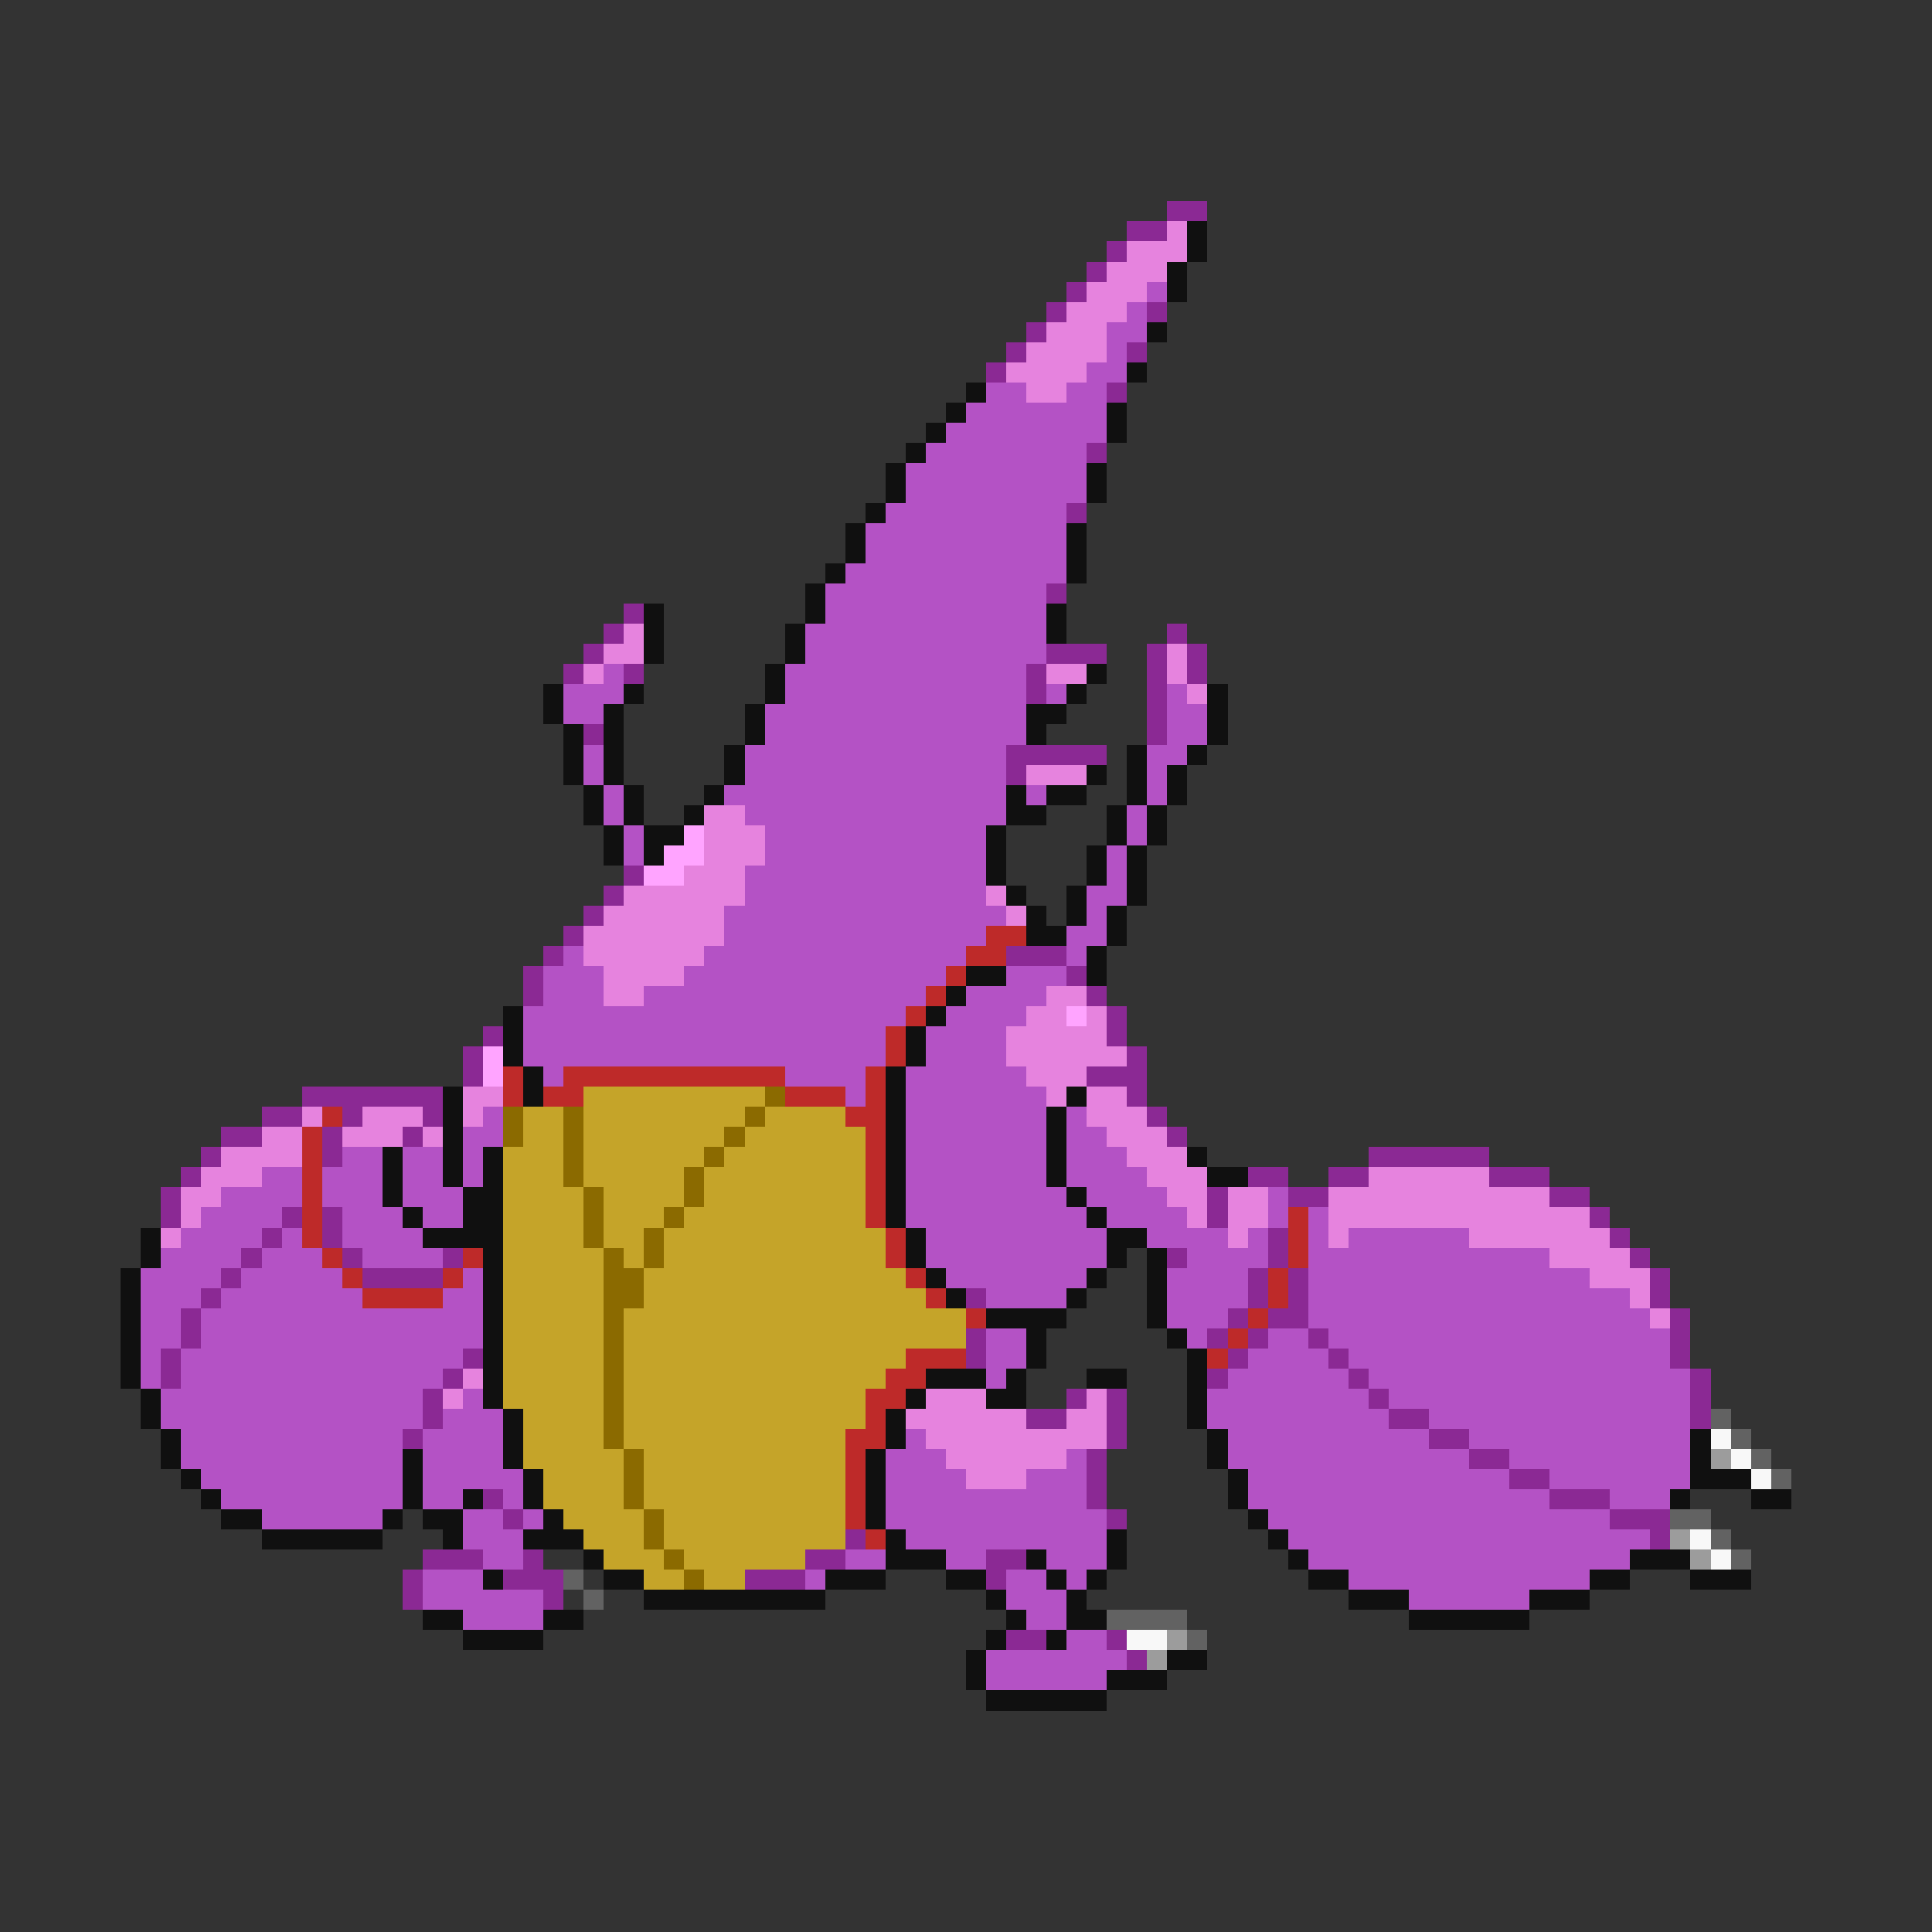 <svg xmlns="http://www.w3.org/2000/svg" viewBox="0 -0.5 96 96" shape-rendering="crispEdges">
<rect x="0" y="-0.5" width="96" height="96" fill="#333333" stroke="none"/>
<path stroke="#8b2994" d="M58 10h2M56 11h2M55 12h1M54 13h1M53 14h1M52 15h1M57 15h1M51 16h1M50 17h1M56 17h1M49 18h1M55 19h1M54 22h1M53 25h1M52 29h1M31 30h1M30 31h1M58 31h1M29 32h1M52 32h3M57 32h1M59 32h1M28 33h1M31 33h1M51 33h1M57 33h1M59 33h1M51 34h1M57 34h1M57 35h1M29 36h1M57 36h1M50 37h5M50 38h1M31 43h1M30 44h1M29 45h1M28 46h1M27 47h1M50 47h3M26 48h1M53 48h1M26 49h1M54 49h1M55 50h1M24 51h1M55 51h1M23 52h1M56 52h1M23 53h1M54 53h3M15 54h7M56 54h1M13 55h2M17 55h1M21 55h1M57 55h1M11 56h2M16 56h1M20 56h1M58 56h1M10 57h1M16 57h1M68 57h6M9 58h1M62 58h2M66 58h2M74 58h3M8 59h1M60 59h1M64 59h2M77 59h2M8 60h1M14 60h1M16 60h1M60 60h1M79 60h1M13 61h1M16 61h1M63 61h1M80 61h1M12 62h1M17 62h1M22 62h1M58 62h1M63 62h1M81 62h1M11 63h1M18 63h4M62 63h1M64 63h1M82 63h1M10 64h1M48 64h1M62 64h1M64 64h1M82 64h1M9 65h1M61 65h1M63 65h2M83 65h1M9 66h1M48 66h1M60 66h1M62 66h1M65 66h1M83 66h1M8 67h1M23 67h1M48 67h1M61 67h1M66 67h1M83 67h1M8 68h1M22 68h1M60 68h1M67 68h1M84 68h1M21 69h1M53 69h1M55 69h1M68 69h1M84 69h1M21 70h1M51 70h2M55 70h1M69 70h2M84 70h1M20 71h1M55 71h1M71 71h2M54 72h1M73 72h2M54 73h1M75 73h2M24 74h1M54 74h1M77 74h3M25 75h1M55 75h1M80 75h3M42 76h1M82 76h1M21 77h3M26 77h1M40 77h2M49 77h2M20 78h1M25 78h3M37 78h3M49 78h1M20 79h1M27 79h1M50 81h2M55 81h1M56 82h1" />
<path stroke="#e683de" d="M58 11h1M56 12h3M55 13h3M54 14h3M53 15h3M52 16h3M51 17h4M50 18h4M51 19h2M31 31h1M30 32h2M58 32h1M29 33h1M52 33h2M58 33h1M59 34h1M51 38h3M35 40h2M35 41h3M35 42h3M34 43h3M31 44h6M49 44h1M30 45h6M50 45h1M29 46h7M29 47h6M30 48h4M30 49h2M52 49h2M51 50h2M54 50h1M50 51h5M50 52h6M51 53h3M23 54h2M52 54h1M54 54h2M15 55h1M18 55h3M23 55h1M54 55h3M13 56h2M17 56h3M21 56h1M55 56h3M11 57h4M56 57h3M10 58h3M57 58h3M68 58h6M9 59h2M58 59h2M61 59h2M66 59h11M9 60h1M59 60h1M61 60h2M66 60h13M8 61h1M61 61h1M66 61h1M73 61h7M77 62h4M79 63h3M81 64h1M82 65h1M23 68h1M22 69h1M46 69h3M54 69h1M45 70h6M53 70h2M46 71h9M47 72h6M48 73h3" />
<path stroke="#101010" d="M59 11h1M59 12h1M58 13h1M58 14h1M57 16h1M56 18h1M48 19h1M47 20h1M55 20h1M46 21h1M55 21h1M45 22h1M44 23h1M54 23h1M44 24h1M54 24h1M43 25h1M42 26h1M53 26h1M42 27h1M53 27h1M41 28h1M53 28h1M40 29h1M32 30h1M40 30h1M52 30h1M32 31h1M39 31h1M52 31h1M32 32h1M39 32h1M38 33h1M54 33h1M27 34h1M31 34h1M38 34h1M53 34h1M60 34h1M27 35h1M30 35h1M37 35h1M51 35h2M60 35h1M28 36h1M30 36h1M37 36h1M51 36h1M60 36h1M28 37h1M30 37h1M36 37h1M56 37h1M59 37h1M28 38h1M30 38h1M36 38h1M54 38h1M56 38h1M58 38h1M29 39h1M31 39h1M35 39h1M50 39h1M52 39h2M56 39h1M58 39h1M29 40h1M31 40h1M34 40h1M50 40h2M55 40h1M57 40h1M30 41h1M32 41h2M49 41h1M55 41h1M57 41h1M30 42h1M32 42h1M49 42h1M54 42h1M56 42h1M49 43h1M54 43h1M56 43h1M50 44h1M53 44h1M56 44h1M51 45h1M53 45h1M55 45h1M51 46h2M55 46h1M54 47h1M48 48h2M54 48h1M47 49h1M25 50h1M46 50h1M25 51h1M45 51h1M25 52h1M45 52h1M26 53h1M44 53h1M22 54h1M26 54h1M44 54h1M53 54h1M22 55h1M44 55h1M52 55h1M22 56h1M44 56h1M52 56h1M19 57h1M22 57h1M24 57h1M44 57h1M52 57h1M59 57h1M19 58h1M22 58h1M24 58h1M44 58h1M52 58h1M60 58h2M19 59h1M23 59h2M44 59h1M53 59h1M20 60h1M23 60h2M44 60h1M54 60h1M7 61h1M21 61h4M45 61h1M55 61h2M7 62h1M24 62h1M45 62h1M55 62h1M57 62h1M6 63h1M24 63h1M46 63h1M54 63h1M57 63h1M6 64h1M24 64h1M47 64h1M53 64h1M57 64h1M6 65h1M24 65h1M49 65h4M57 65h1M6 66h1M24 66h1M51 66h1M58 66h1M6 67h1M24 67h1M51 67h1M59 67h1M6 68h1M24 68h1M46 68h3M50 68h1M54 68h2M59 68h1M7 69h1M24 69h1M45 69h1M49 69h2M59 69h1M7 70h1M25 70h1M44 70h1M59 70h1M8 71h1M25 71h1M44 71h1M60 71h1M84 71h1M8 72h1M20 72h1M25 72h1M43 72h1M60 72h1M84 72h1M9 73h1M20 73h1M26 73h1M43 73h1M61 73h1M84 73h3M10 74h1M20 74h1M23 74h1M26 74h1M43 74h1M61 74h1M83 74h1M87 74h2M11 75h2M19 75h1M21 75h2M27 75h1M43 75h1M62 75h1M13 76h6M22 76h1M26 76h3M44 76h1M55 76h1M63 76h1M29 77h1M44 77h3M51 77h1M55 77h1M64 77h1M81 77h3M24 78h1M30 78h2M41 78h3M47 78h2M52 78h1M54 78h1M65 78h2M79 78h2M84 78h3M32 79h9M49 79h1M53 79h1M67 79h3M76 79h3M21 80h2M27 80h2M50 80h1M53 80h2M70 80h6M23 81h4M49 81h1M52 81h1M48 82h1M58 82h2M48 83h1M55 83h3M49 84h6" />
<path stroke="#b452c5" d="M57 14h1M56 15h1M55 16h2M55 17h1M54 18h2M49 19h2M53 19h2M48 20h7M47 21h8M46 22h8M45 23h9M45 24h9M44 25h9M43 26h10M43 27h10M42 28h11M41 29h11M41 30h11M40 31h12M40 32h12M30 33h1M39 33h12M28 34h3M39 34h12M52 34h1M58 34h1M28 35h2M38 35h13M58 35h2M38 36h13M58 36h2M29 37h1M37 37h13M57 37h2M29 38h1M37 38h13M57 38h1M30 39h1M36 39h14M51 39h1M57 39h1M30 40h1M37 40h13M56 40h1M31 41h1M38 41h11M56 41h1M31 42h1M38 42h11M55 42h1M37 43h12M55 43h1M37 44h12M54 44h2M36 45h14M54 45h1M36 46h13M53 46h2M28 47h1M35 47h13M53 47h1M27 48h3M34 48h13M50 48h3M27 49h3M32 49h14M48 49h4M26 50h19M47 50h4M26 51h18M46 51h4M26 52h18M46 52h4M27 53h1M39 53h4M45 53h6M42 54h1M45 54h7M24 55h1M45 55h7M53 55h1M23 56h2M45 56h7M53 56h2M17 57h2M20 57h2M23 57h1M45 57h7M53 57h3M13 58h2M16 58h3M20 58h2M23 58h1M45 58h7M53 58h4M11 59h4M16 59h3M20 59h3M45 59h8M54 59h4M63 59h1M10 60h4M17 60h3M21 60h2M45 60h9M55 60h4M63 60h1M65 60h1M9 61h4M14 61h1M17 61h4M46 61h9M57 61h4M62 61h1M65 61h1M67 61h6M8 62h4M13 62h3M18 62h4M46 62h9M59 62h4M65 62h12M7 63h4M12 63h5M23 63h1M47 63h7M58 63h4M65 63h14M7 64h3M11 64h7M22 64h2M49 64h4M58 64h4M65 64h16M7 65h2M10 65h14M58 65h3M65 65h17M7 66h2M10 66h14M49 66h2M59 66h1M63 66h2M66 66h17M7 67h1M9 67h14M49 67h2M62 67h4M67 67h16M7 68h1M9 68h13M49 68h1M61 68h6M68 68h16M8 69h13M23 69h1M60 69h8M69 69h15M8 70h13M22 70h3M60 70h9M71 70h13M9 71h11M21 71h4M45 71h1M61 71h10M73 71h11M9 72h11M21 72h4M44 72h3M53 72h1M61 72h12M75 72h9M10 73h10M21 73h5M44 73h4M51 73h3M62 73h13M77 73h7M11 74h9M21 74h2M25 74h1M44 74h10M62 74h15M80 74h3M13 75h6M23 75h2M26 75h1M44 75h11M63 75h17M23 76h3M45 76h10M64 76h18M24 77h2M42 77h2M47 77h2M52 77h3M65 77h16M21 78h3M40 78h1M50 78h2M53 78h1M67 78h12M21 79h6M50 79h3M70 79h6M23 80h4M51 80h2M53 81h2M49 82h7M49 83h6" />
<path stroke="#ffa4ff" d="M34 41h1M33 42h2M32 43h2M53 50h1M24 52h1M24 53h1" />
<path stroke="#be2a29" d="M49 46h2M48 47h2M47 48h1M46 49h1M45 50h1M44 51h1M44 52h1M25 53h1M28 53h11M43 53h1M25 54h1M27 54h2M39 54h3M43 54h1M16 55h1M42 55h2M15 56h1M43 56h1M15 57h1M43 57h1M15 58h1M43 58h1M15 59h1M43 59h1M15 60h1M43 60h1M64 60h1M15 61h1M44 61h1M64 61h1M16 62h1M23 62h1M44 62h1M64 62h1M17 63h1M22 63h1M45 63h1M63 63h1M18 64h4M46 64h1M63 64h1M48 65h1M62 65h1M61 66h1M45 67h3M60 67h1M44 68h2M43 69h2M43 70h1M42 71h2M42 72h1M42 73h1M42 74h1M42 75h1M43 76h1" />
<path stroke="#c5a429" d="M29 54h9M26 55h2M29 55h8M38 55h4M26 56h2M29 56h7M37 56h6M25 57h3M29 57h6M36 57h7M25 58h3M29 58h5M35 58h8M25 59h4M30 59h4M35 59h8M25 60h4M30 60h3M34 60h9M25 61h4M30 61h2M33 61h11M25 62h5M31 62h1M33 62h11M25 63h5M32 63h13M25 64h5M32 64h14M25 65h5M31 65h17M25 66h5M31 66h17M25 67h5M31 67h14M25 68h5M31 68h13M25 69h5M31 69h12M26 70h4M31 70h12M26 71h4M31 71h11M26 72h5M32 72h10M27 73h4M32 73h10M27 74h4M32 74h10M28 75h4M33 75h9M29 76h3M33 76h9M30 77h3M34 77h6M32 78h2M35 78h2" />
<path stroke="#8b6a00" d="M38 54h1M25 55h1M28 55h1M37 55h1M25 56h1M28 56h1M36 56h1M28 57h1M35 57h1M28 58h1M34 58h1M29 59h1M34 59h1M29 60h1M33 60h1M29 61h1M32 61h1M30 62h1M32 62h1M30 63h2M30 64h2M30 65h1M30 66h1M30 67h1M30 68h1M30 69h1M30 70h1M30 71h1M31 72h1M31 73h1M31 74h1M32 75h1M32 76h1M33 77h1M34 78h1" />
<path stroke="#626262" d="M85 70h1M86 71h1M87 72h1M88 73h1M83 75h2M85 76h1M86 77h1M28 78h1M29 79h1M55 80h4M59 81h1" />
<path stroke="#f8f8f8" d="M85 71h1M86 72h1M87 73h1M84 76h1M85 77h1M56 81h2" />
<path stroke="#9c9c9c" d="M85 72h1M83 76h1M84 77h1M58 81h1M57 82h1" />
</svg>